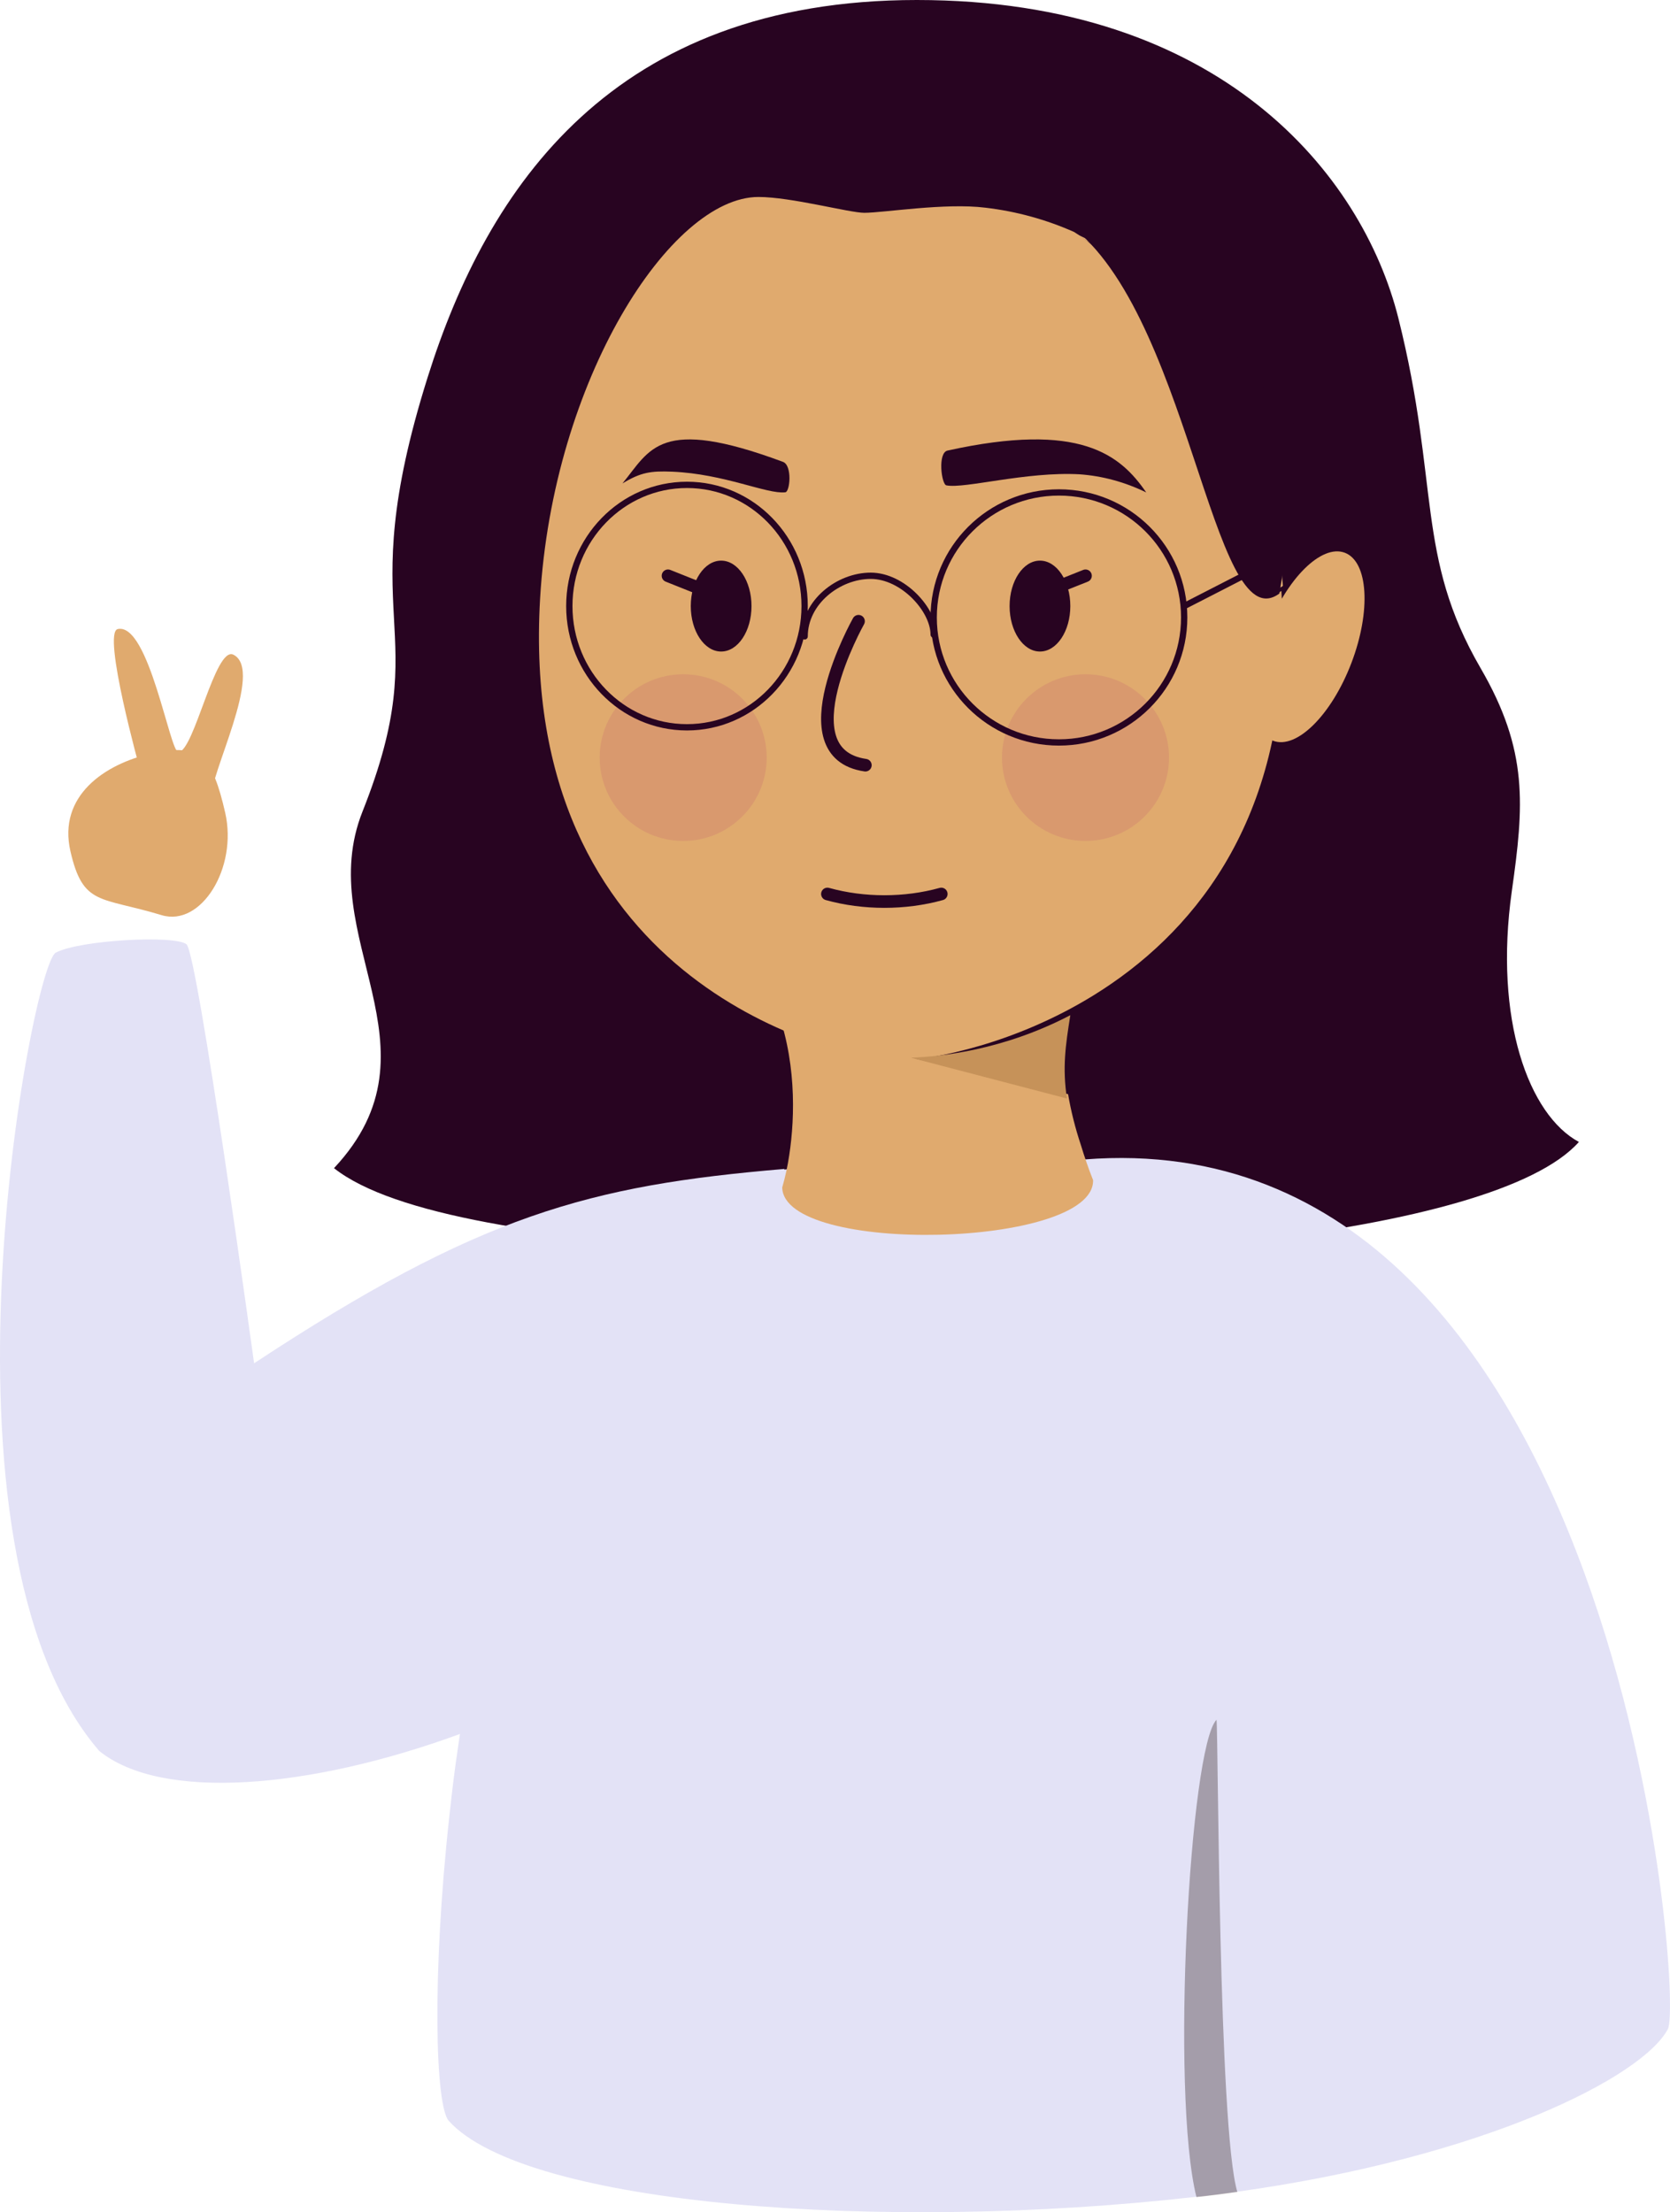 <?xml version="1.0" encoding="UTF-8"?>
<svg width="265px" height="351px" viewBox="0 0 265 351" version="1.1" xmlns="http://www.w3.org/2000/svg" xmlns:xlink="http://www.w3.org/1999/xlink">
    <!-- Generator: Sketch 61.2 (89653) - https://sketch.com -->
    <title>Jerin Avatar</title>
    <desc>Created with Sketch.</desc>
    <g id="Page-1" stroke="none" stroke-width="1" fill="none" fill-rule="evenodd">
        <g id="Desktop" transform="translate(-979, -337)">
            <g id="Landing" transform="translate(100, 337)">
                <g id="Jerin-Avatar" transform="translate(879, 0)">
                    <path d="M53,185.347 C70.975,166.152 49.598,148.715 57.52,128.772 C69.447,98.767 55.437,99.34 67.863,59.852 C77.337,29.695 97.299,0 145.491,0 C193.683,0 216.171,27.651 221.897,50.481 C228.508,76.891 224.584,88.171 234.951,106.022 C242.567,119.131 241.819,127.834 239.905,141.349 C237.01,161.801 242.623,176.931 250.545,181.187 C237.178,196.213 170.424,202.052 118.146,198.56 C86.956,196.484 62.442,192.817 53,185.347 Z" id="Path" fill="#280421" fill-rule="nonzero"></path>
                    <path d="M264.662,321.942 C260.653,329.516 235.733,342.3 196.029,347.789 C193.896,348.085 191.723,348.365 189.502,348.588 C140.161,354.182 83.354,350.003 71.207,336.499 C69.066,334.102 68.521,313.472 71.303,288.175 C71.688,284.644 72.105,280.984 72.666,277.333 C72.77,276.598 72.883,275.855 72.987,275.12 C48.99,283.909 25.593,285.786 15.756,277.82 C-12.419,245.253 5.012,153.175 8.844,151.153 C12.677,149.132 27.798,148.333 29.594,149.827 C31.39,151.321 40.322,216.305 40.322,216.305 C76.114,192.742 93.465,188.092 124.462,185.471 L124.462,185.567 C136.825,184.416 154.513,186.486 165.85,184.704 C256.147,170.489 267.316,316.94 264.662,321.942 Z" id="Path" fill="#E3E2F6" fill-rule="nonzero"></path>
                    <path d="M173.454,187.251 C173.695,198.022 124.358,199.188 124.125,188.41 C124.608,186.738 124.979,185.035 125.234,183.313 C126.19,177.089 126.399,167.794 122.864,159.001 L169.886,157.469 C169.733,158.215 169.605,158.936 169.492,159.649 C158.524,165.387 147.998,167.332 143.217,167.494 L169.484,173.604 C169.954,176.335 170.631,179.025 171.509,181.651 C172.064,183.483 172.698,185.339 173.454,187.251 Z" id="Path" fill="#E0AA6E" fill-rule="nonzero"></path>
                    <path d="M203.568,100.61 C203.568,131.161 188.845,148.443 173.593,157.884 C161.123,165.605 148.292,168.076 142.871,168.262 L142.871,168.262 C142.337,168.296 141.801,168.296 141.267,168.262 C131.131,167.365 82.19,155.179 85.703,94.981 C87.724,60.254 106.424,31.253 120.353,31.253 C125.542,31.253 134.788,33.765 137.146,33.765 C140.209,33.765 149.976,32.15 156.392,32.957 C161.242,33.527 165.981,34.825 170.449,36.81 C191.507,49.731 192.045,101.651 203.328,93.761 C203.488,96.012 203.568,98.295 203.568,100.61 Z" id="Path" fill="#E0AA6E" fill-rule="nonzero"></path>
                    <path d="M203.568,92.966 C192.397,100.687 191.897,49.909 171.045,37.264 C190.954,46.052 201.919,67.865 203.568,92.966 Z" id="Path" fill="#E5B275" fill-rule="nonzero"></path>
                    <ellipse id="Oval" fill="#280421" fill-rule="nonzero" cx="165.023" cy="96.164" rx="4.818" ry="7.212"></ellipse>
                    <line x1="166.227" y1="93.76" x2="172.25" y2="91.356" id="Path" stroke="#280421" stroke-width="2" stroke-linecap="round"></line>
                    <ellipse id="Oval" fill="#280421" fill-rule="nonzero" cx="114.432" cy="96.164" rx="4.818" ry="7.212"></ellipse>
                    <line x1="112.023" y1="93.76" x2="106" y2="91.356" id="Path" stroke="#280421" stroke-width="2" stroke-linecap="round"></line>
                    <path d="M150.182,77.011 C149.397,76.901 148.754,71.86 150.346,71.492 C171.365,66.847 177.759,72.127 181.886,78.134 C178.52,76.487 174.943,75.514 171.302,75.254 C162.805,74.795 153.084,77.582 150.182,77.011 Z" id="Path" fill="#280421" fill-rule="nonzero"></path>
                    <path d="M124.591,78.111 C125.358,78.111 125.757,73.845 124.246,73.283 C104.564,65.966 103.191,71.339 98.773,76.704 C101.672,74.945 103.26,74.699 106.658,74.839 C114.972,75.191 121.692,78.436 124.591,78.111 Z" id="Path" fill="#280421" fill-rule="nonzero"></path>
                    <ellipse id="Oval" fill="#E0AA6E" fill-rule="nonzero" transform="translate(207.718, 102.62) rotate(-69.13) translate(-207.718, -102.62) " cx="207.718" cy="102.62" rx="15.964" ry="7.201"></ellipse>
                    <ellipse id="Oval" fill="#C96F6F" fill-rule="nonzero" opacity="0.29" cx="172.25" cy="120.205" rx="13.25" ry="13.223"></ellipse>
                    <ellipse id="Oval" fill="#C96F6F" fill-rule="nonzero" opacity="0.29" cx="108.409" cy="120.205" rx="13.25" ry="13.223"></ellipse>
                    <path d="M136.232,98.568 C136.232,98.568 124.433,119.538 137.318,121.408" id="Path" stroke="#280421" stroke-width="2" stroke-linecap="round"></path>
                    <path d="M207.182,69.524 L203.014,94.173 C192.234,102.106 188.758,47.926 168.636,34.935 C175.048,33.417 196.119,55.161 207.182,69.524 Z" id="Path" fill="#280421" fill-rule="nonzero"></path>
                    <path d="M169.308,174.298 L144.545,167.821 C149.167,167.651 159.157,166.663 169.841,161.075 C169.068,165.938 168.566,169.429 169.308,174.298 Z" id="Path" fill="#C69259" fill-rule="nonzero"></path>
                    <path d="M131.295,141.842 C137.043,143.445 143.616,143.445 149.364,141.842" id="Path" stroke="#280421" stroke-width="2" stroke-linecap="round"></path>
                    <ellipse id="Oval" stroke="#280421" stroke-linecap="round" cx="168.034" cy="97.967" rx="19.875" ry="19.834"></ellipse>
                    <ellipse id="Oval" stroke="#280421" stroke-linecap="round" cx="109.011" cy="96.164" rx="18.67" ry="19.233"></ellipse>
                    <path d="M127.682,100.973 C127.682,95.517 133.05,91.356 138.162,91.356 C143.273,91.356 148.159,96.743 148.159,100.693" id="Path" stroke="#280421" stroke-linecap="round"></path>
                    <polyline id="Path" stroke="#280421" stroke-linecap="round" points="187.909 96.164 203.568 88.126 201.756 80.538"></polyline>
                    <path d="M35.736,128.958 C37.734,137.692 31.926,147.098 25.647,145.203 C15.9,142.243 13.17,143.787 11.172,135.045 C9.174,126.302 16.558,121.207 24.169,119.512 C31.78,117.816 33.738,120.215 35.736,128.958 Z" id="Path" fill="#E0AA6E" fill-rule="nonzero"></path>
                    <path d="M22.254,122.232 C22.254,122.232 16.155,100.367 18.681,99.812 C23.629,98.725 26.962,119.465 28.321,119.346 C30.839,119.124 34.141,102.421 37.042,103.88 C42.006,106.363 33.045,123.232 33.525,126.793 C33.653,127.737 23.221,128.474 22.254,122.232 Z" id="Path" fill="#E0AA6E" fill-rule="nonzero"></path>
                    <path d="M196.341,347.78 C194.221,348.082 192.061,348.368 189.853,348.596 C185.74,332.049 188.801,277.189 193.041,272.866 C193.328,275.125 193.328,337.627 196.341,347.78 Z" id="Path" fill="#190502" fill-rule="nonzero" opacity="0.31"></path>
                </g>
            </g>
        </g>
    </g>
</svg>